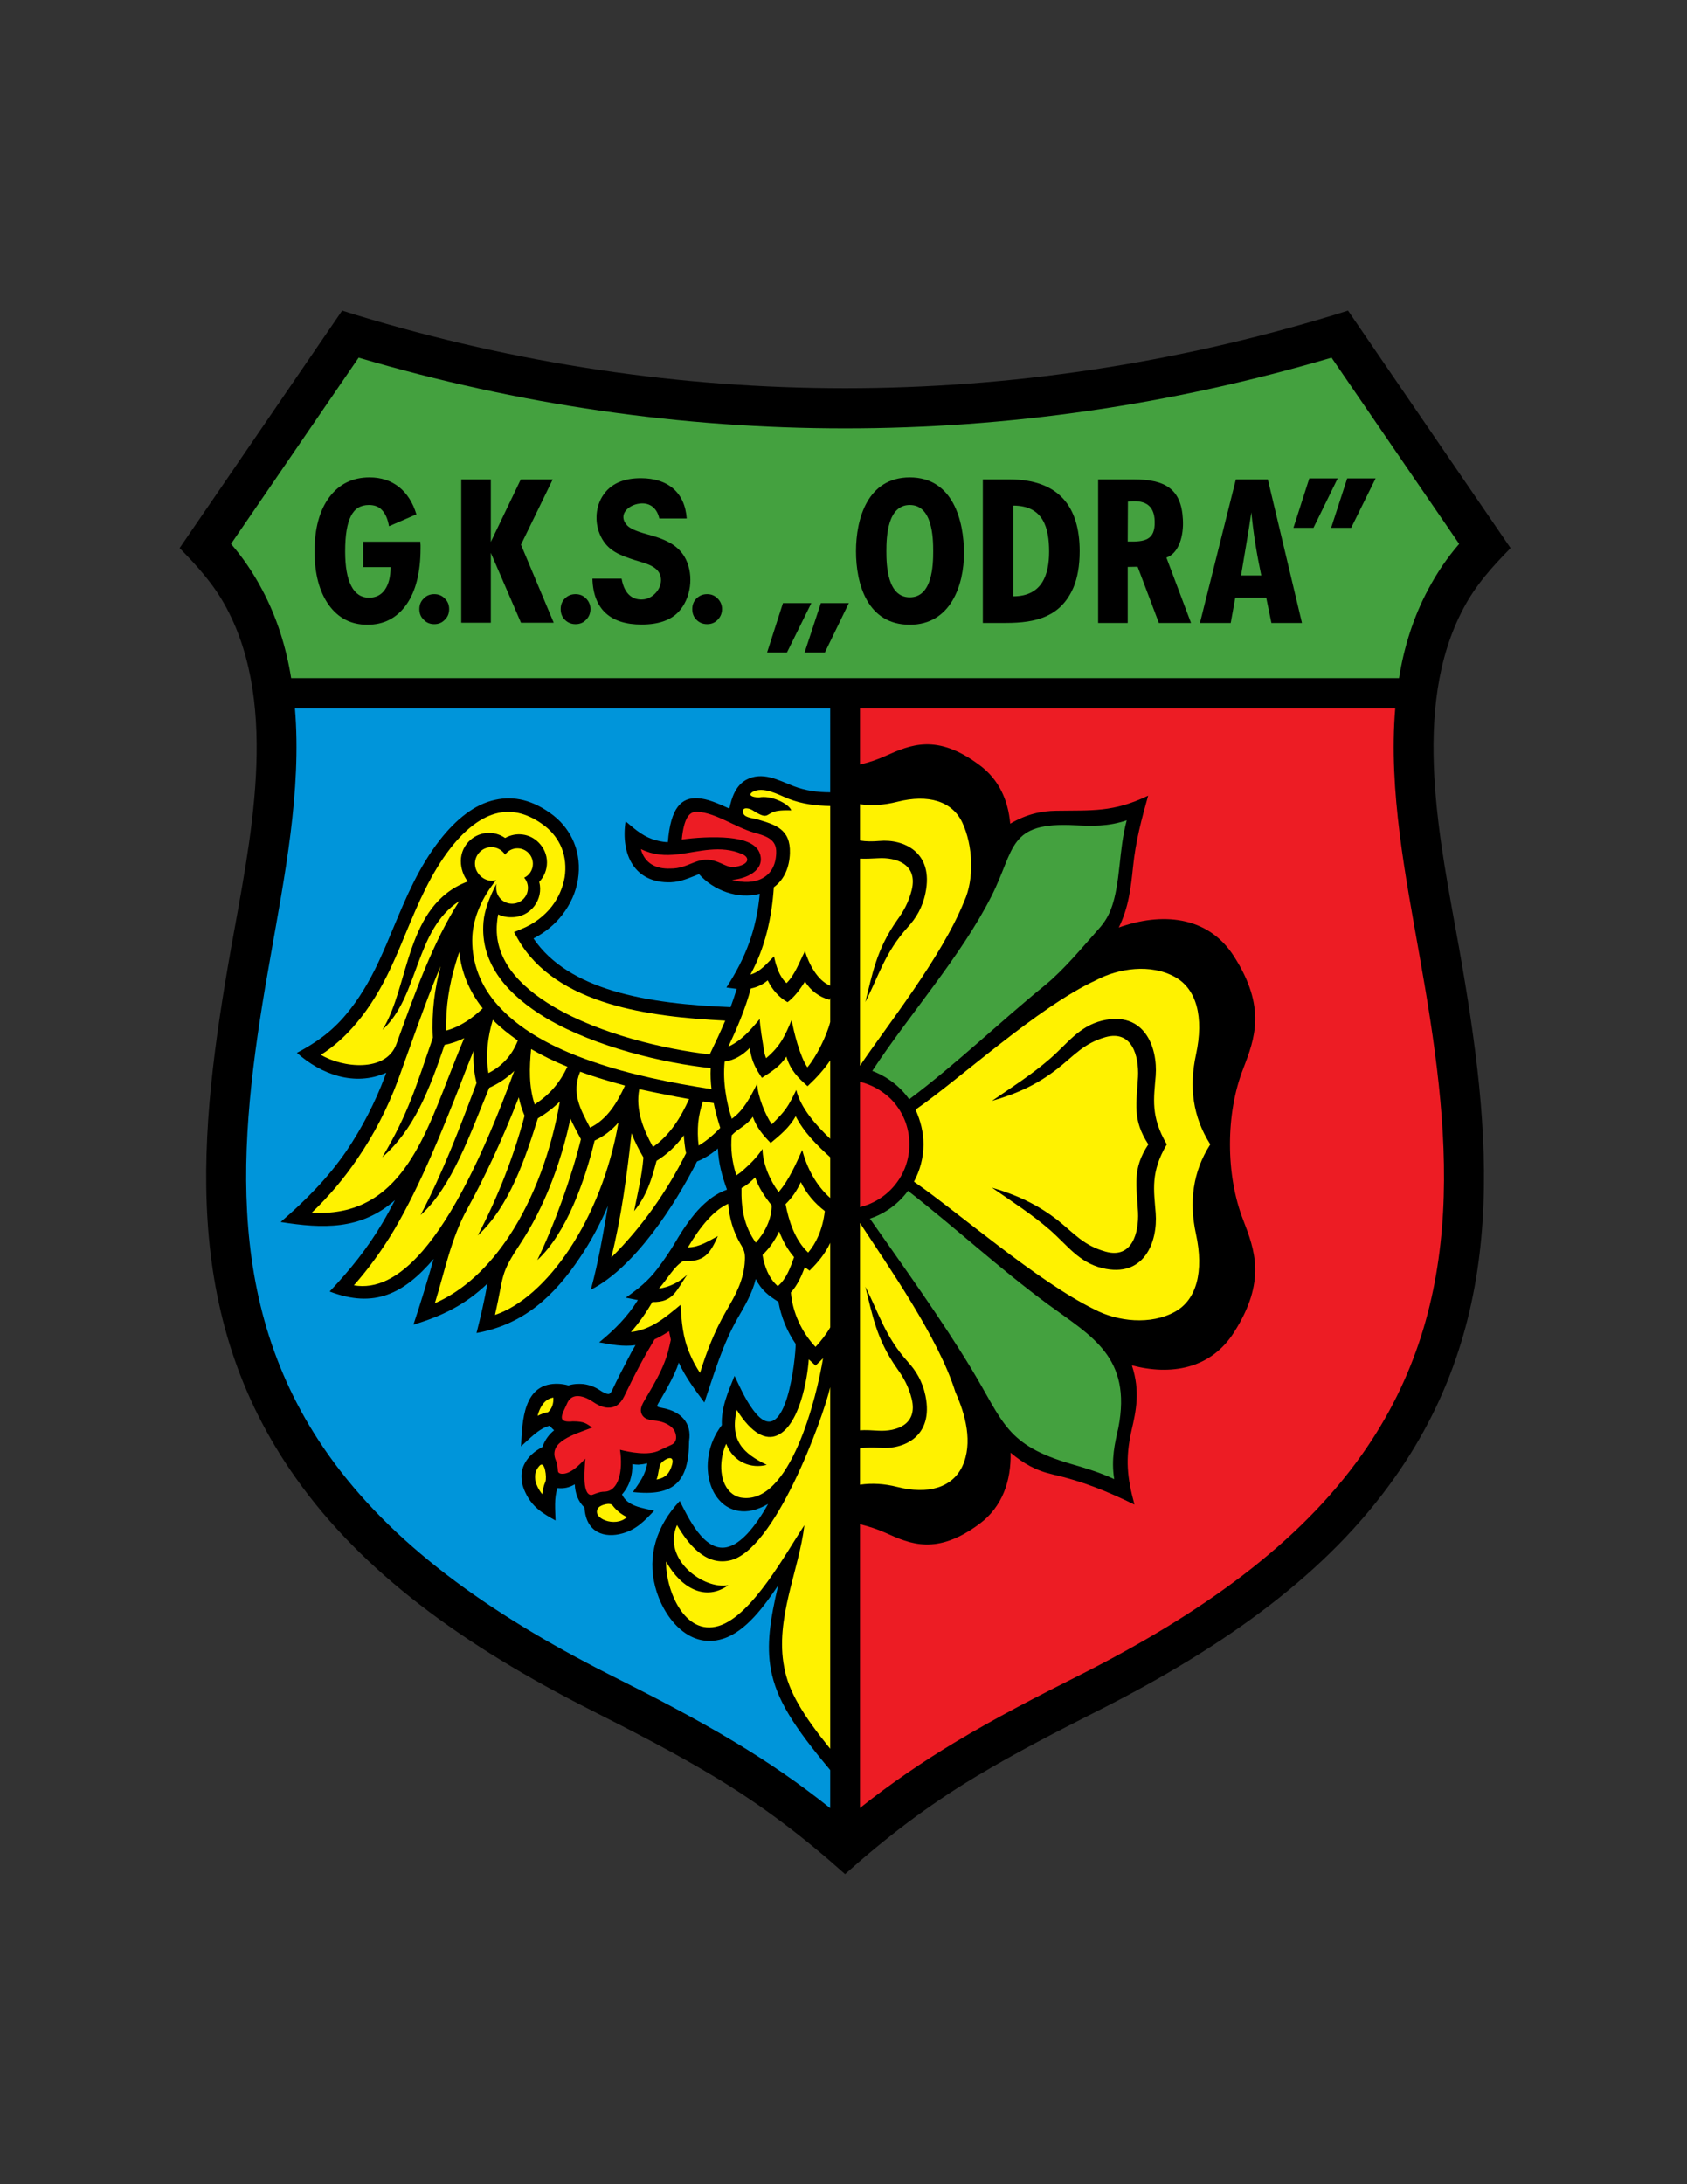 <?xml version="1.0" encoding="iso-8859-1"?>
<!-- Generator: Adobe Illustrator 24.0.1, SVG Export Plug-In . SVG Version: 6.00 Build 0)  -->
<svg version="1.1" id="Layer_1" xmlns="http://www.w3.org/2000/svg" xmlns:xlink="http://www.w3.org/1999/xlink" x="0px" y="0px"
	 viewBox="0 0 612 792" style="enable-background:new 0 0 612 792;" xml:space="preserve">
<rect x="0" y="0" width="612" height="792" fill="#333333" stroke="none"/>
<path d="M306.576,679.552c-14.832-13.248-30.096-24.912-47.232-35.208c-14.76-8.856-29.736-16.56-44.712-24.12
	c-46.584-23.544-83.16-50.112-107.28-84.24C65.088,476.368,72,410.776,83.808,343.888c6.768-38.088,17.784-87.048-1.584-123.336
	c-4.536-8.568-10.44-15.048-17.064-21.816l58.968-86.112l5.04,1.584c116.568,35.424,238.248,35.424,354.816,0l5.04-1.584
	l58.968,86.112c-6.624,6.768-12.528,13.248-17.065,21.816c-19.368,36.288-8.352,85.248-1.584,123.336
	c11.808,66.888,18.72,132.48-23.544,192.096c-24.12,34.128-60.696,60.696-107.28,84.24c-14.976,7.56-29.952,15.264-44.712,24.12
	C336.672,654.64,321.408,666.304,306.576,679.552z"/>
<path style="fill:#0095DA;" d="M301.176,256.84H106.992c2.52,29.88-3.888,61.632-8.784,89.568
	c-11.16,62.568-18.648,125.28,20.952,181.152c22.68,31.968,57.456,57.168,102.024,79.704c15.336,7.704,30.672,15.552,45.72,24.624
	c11.592,6.984,23.04,14.76,34.272,23.76v-13.824c-13.104-15.624-19.512-25.56-21.528-36.504c-1.584-8.712-0.36-17.712,2.664-30.456
	c-4.824,7.128-11.664,16.776-20.088,19.368c-12.672,3.96-21.816-8.208-24.552-18.936c-2.88-11.088,0.432-22.032,8.928-31.032
	c2.88,5.616,8.712,18.504,16.992,16.776c2.52-0.504,5.04-2.304,7.56-4.968c2.592-2.808,5.184-6.552,7.488-10.729
	c-3.96,2.304-7.56,3.025-10.656,2.521c-2.592-0.432-4.824-1.585-6.552-3.384l0,0c-1.728-1.728-2.952-3.888-3.744-6.408
	c-2.016-6.337-0.936-14.76,4.176-21.313c-0.288-6.408,2.304-12.096,4.608-17.856c2.304,4.752,4.464,9.864,7.992,13.896
	c10.8,12.096,14.184-20.304,14.184-25.488c-3.168-4.608-5.256-9.792-6.264-15.264c-3.672-2.304-6.192-4.248-8.208-8.28
	c-1.296,5.112-3.816,9.504-6.48,14.04c-5.616,9.792-8.568,20.16-12.168,30.744c-3.456-4.68-6.84-9.144-9.288-14.472
	c-0.216,0.648-0.432,1.224-0.648,1.872c-1.224,3.024-2.952,6.408-5.832,11.304c-1.8,3.096-2.016,2.736,1.008,3.384
	c6.12,1.224,10.296,5.256,9.216,11.88c-0.072,14.832-5.472,20.16-20.376,18.504c2.232-3.24,4.68-6.408,5.184-10.44
	c-1.08,0.288-2.088,0.432-3.168,0.504l0,0l0,0l0,0c-0.72,0-1.512-0.072-2.232-0.216c0.144,4.104-1.008,7.92-3.744,11.016
	c2.016,4.392,7.488,4.896,11.664,5.904c-3.456,3.6-6.336,6.768-11.448,8.208c-6.48,1.872-13.32-0.216-13.824-9.36
	c-2.376-2.232-3.384-5.256-3.528-8.424c-2.088,1.224-3.888,1.584-6.264,1.368c-1.296,3.456-0.792,8.064-0.72,11.736
	c-4.752-2.592-8.496-4.896-10.944-10.152l0,0c-0.792-1.584-1.296-3.312-1.368-5.112l0,0c-0.144-1.872,0.216-3.816,1.296-5.688
	c1.152-2.088,3.168-4.032,6.264-5.688c0.936-2.664,2.52-4.68,4.248-6.048c-0.576-0.504-1.08-1.008-1.584-1.656
	c-3.888,0.864-7.488,4.896-10.44,7.488c0.504-8.784,0.576-23.4,13.824-22.68c1.008,0.072,2.16,0.216,3.384,0.576
	c1.8-0.576,3.672-0.648,5.4-0.504c2.16,0.288,4.104,1.008,5.76,2.088c1.296,0.864,2.448,1.512,3.312,1.512
	c0.432,0.072,0.864-0.288,1.368-1.296c1.8-3.816,3.744-7.632,5.688-11.304c0.864-1.728,1.8-3.456,2.808-5.112
	c-4.536,0.648-8.712-0.216-13.176-1.008c5.688-4.68,10.152-9.144,14.04-15.336l-4.392-0.864c4.536-3.24,7.992-5.904,11.448-10.44
	c2.52-3.312,4.608-6.408,6.696-9.936c2.52-4.32,5.184-8.136,7.92-11.232l0,0c3.312-3.6,6.84-6.264,10.656-7.56
	c-1.8-4.896-3.096-9.72-3.312-14.904c-2.232,1.872-4.752,3.6-7.56,4.68c-7.92,15.624-22.608,38.448-38.52,46.512
	c2.736-10.008,4.464-20.232,6.192-30.384c-2.88,6.696-6.264,12.96-10.008,18.504c-9.504,14.256-20.592,24.48-37.656,27.576
	c1.512-5.976,2.88-11.88,3.96-17.928c-8.136,7.776-16.416,11.736-26.856,14.904c2.664-7.92,5.04-15.84,7.344-23.832
	c-10.872,12.672-21.528,18-37.728,11.808c7.344-7.776,13.752-15.696,19.224-24.984c1.584-2.664,3.024-5.4,4.464-8.136
	c-12.456,10.944-26.28,10.296-41.472,7.92c9-7.776,16.992-15.768,23.832-25.704c5.688-8.424,10.44-17.568,14.04-27.216
	c0.144-0.36,0.288-0.792,0.432-1.224c-11.376,5.112-23.616,0.648-32.4-7.2c7.056-3.744,12.744-7.776,17.928-14.04
	c4.464-5.328,8.352-11.736,11.736-19.008c1.872-4.032,3.672-8.28,5.4-12.456c4.608-11.016,9.144-21.888,16.848-31.752
	c5.832-7.416,12.528-12.888,20.016-14.472c6.696-1.512,13.824,0,21.168,5.688c3.456,2.736,5.904,6.12,7.416,9.792
	c1.728,4.176,2.16,8.856,1.44,13.392c-0.72,4.536-2.664,8.928-5.688,12.816c-2.592,3.384-6.12,6.336-10.44,8.568
	c6.336,9.36,16.632,15.264,28.728,18.936c13.032,3.96,28.224,5.4,42.768,5.976c0.792-2.16,1.584-4.464,2.232-6.624l-3.744-0.504
	c7.056-10.8,10.944-21.169,12.096-33.984c-7.92,2.088-16.704-1.152-22.032-7.128c-3.384,1.296-6.48,2.808-10.224,2.952
	c-13.248,0.432-18.216-10.152-16.416-22.104c3.744,3.168,6.768,5.904,11.736,7.056c1.224,0.288,2.52,0.504,3.6,0.504
	c1.008-12.6,4.968-16.272,10.872-15.912c3.384,0.144,7.2,1.8,11.448,3.744c0.792-3.96,2.304-8.28,5.976-10.368
	c5.976-3.312,11.736,0.072,17.352,2.232c4.32,1.656,8.712,2.232,13.248,2.232V256.84z"/>
<path style="fill:#44A13F;" d="M507.528,245.896c1.8-11.232,5.184-22.104,10.584-32.184c3.168-5.976,6.912-11.52,11.232-16.488
	l-46.296-67.536c-115.992,34.2-236.952,34.2-352.944,0l-46.296,67.536c4.32,4.968,8.064,10.512,11.232,16.488
	c5.4,10.08,8.784,20.952,10.584,32.184H507.528z"/>
<path style="fill:#FFF200;" d="M257.832,387.304c-16.92-1.8-41.616-7.56-59.472-18c-6.984-4.176-13.032-9.072-17.136-14.76
	c-4.248-5.904-6.48-12.6-5.832-20.232c0.36-4.248,2.16-8.928,4.68-13.824C180,320.92,180,321.424,180,321.928
	c0,3.24,2.592,5.76,5.76,5.76c3.168,0,5.76-2.52,5.76-5.76c0-1.368-0.504-2.664-1.368-3.672c1.872-0.864,3.168-2.808,3.168-5.04
	c0-3.096-2.52-5.616-5.616-5.616c-1.8,0-3.456,0.864-4.464,2.304c-1.08-1.656-2.952-2.736-4.968-2.736
	c-3.312,0-5.976,2.736-5.976,5.976c0,4.032,4.176,7.2,7.704,5.976c-4.896,5.976-8.208,13.176-8.64,20.232
	c-0.432,8.28,2.16,16.704,8.208,23.976c8.136,9.792,20.952,16.704,35.568,21.672c13.464,4.68,28.584,7.704,42.984,9.936
	C257.832,392.416,257.688,389.896,257.832,387.304z"/>
<path style="fill:#FFF200;" d="M301.176,357.424v-65.16c-5.112-0.072-10.224-0.72-15.048-2.592c-3.816-1.512-9.216-4.68-13.104-2.52
	c-1.8,1.152-0.288,1.944,2.304,2.016c4.248-0.936,10.872,2.232,11.736,4.68c-2.16-0.072-3.6,0-4.68,0.144
	c-4.896,0.648-3.096,3.816-9.288-0.144c-1.224-0.792-3.744-1.368-3.6,0.504c0.216,2.16,3.096,2.16,5.4,2.808
	c6.336,1.872,11.952,3.456,11.664,12.168c-0.144,4.896-1.872,9.504-5.832,12.384c-0.72,11.016-3.168,21.96-8.496,31.68
	c3.6-1.008,5.976-4.032,8.568-6.624c0.648,3.24,1.944,7.488,4.536,9.72c3.168-3.168,4.608-7.632,6.696-11.592
	C293.4,349.36,296.424,355.48,301.176,357.424z"/>
<path style="fill:#FFF200;" d="M301.176,370.6v-8.784l-0.216,0.72c-3.816-1.008-6.84-3.312-8.928-6.624
	c-1.728,2.736-3.744,5.544-6.336,7.488c-3.168-1.8-5.544-4.536-7.2-7.92c-1.728,1.512-3.888,2.52-6.12,2.952
	c-1.944,7.272-4.968,14.328-8.136,21.096c4.968-2.376,7.92-5.976,11.376-10.008c0.072,2.664,1.08,8.496,1.44,10.728v0.072
	c0.144,1.152,0.432,2.304,0.864,3.384c5.472-4.608,6.984-8.496,9.288-13.896c0.648,4.104,3.024,13.392,5.688,17.208
	C296.136,383.2,299.88,375.64,301.176,370.6z"/>
<path style="fill:#FFF200;" d="M301.176,412.936v-28.44c-2.232,3.312-4.968,6.336-8.208,9.36c-3.672-3.24-6.192-5.832-7.704-10.728
	c-2.304,3.6-5.328,5.4-8.856,7.704c-2.16-3.168-3.6-5.832-4.248-9.792l0,0c0-0.36-0.072-0.72-0.144-1.08
	c-2.448,2.52-5.616,4.536-9.144,4.968c-0.36,3.816-0.216,7.56,0.36,11.232c0.432,3.168,1.224,6.336,2.232,9.504
	c4.392-3.024,6.84-8.136,9.216-12.672c0.144,4.464,3.096,11.592,5.328,14.688c5.04-5.04,5.76-6.12,8.856-12.456
	C290.448,401.776,295.92,407.896,301.176,412.936z"/>
<path style="fill:#FFF200;" d="M301.176,434.392v-14.76c-4.824-4.392-9.576-9.072-12.528-14.904c-2.16,4.032-5.616,6.84-9.072,9.72
	c-2.808-2.88-5.112-5.616-6.48-9.504c-2.304,3.312-5.256,4.176-7.632,6.696c-0.504,4.968,0.144,9.864,1.656,14.544
	c0.72-0.432,1.368-0.936,2.088-1.512l0,0c3.168-2.88,4.968-4.536,7.416-8.064c0,5.184,2.736,11.52,5.832,15.624
	c3.6-4.032,6.408-10.368,8.568-15.264C292.68,423.448,296.064,429.856,301.176,434.392z"/>
<path style="fill:#FFF200;" d="M301.176,481.336v-30.672c-1.872,4.032-4.392,6.984-7.488,10.08c-0.504-0.36-1.368-1.008-1.728-1.224
	c-1.224,3.24-2.664,6.48-5.04,9.144c0.576,7.2,3.888,14.4,8.928,19.728C297.792,486.304,299.664,483.928,301.176,481.336z"/>
<path style="fill:#FFF200;" d="M301.176,634.12V503.008c-2.592,11.16-20.088,59.544-36.576,62.857
	c-8.856,1.871-15.12-6.192-19.008-12.888c-5.472,12.528,9.792,23.544,18.648,21.816c-8.208,5.904-17.064,1.296-22.608-8.568
	c-0.216,9.936,6.552,27.216,19.152,23.328c12.168-3.744,24.624-26.928,31.032-36.504c-1.944,16.416-10.728,33.912-7.344,51.408
	C286.056,613.312,291.168,621.736,301.176,634.12z"/>
<path style="fill:#FFF200;" d="M298.584,492.496c-0.864,0.936-1.8,1.8-2.736,2.664c-0.792-0.792-1.656-1.512-2.448-2.232
	c-0.504,7.344-3.456,24.12-11.52,27.576c-3.96,1.728-9.072-0.432-14.616-9.288c-2.592,11.376,2.52,15.84,10.871,19.944
	c-5.4,1.44-12.024-0.72-14.688-7.632c-2.376,5.112-2.88,13.176,1.44,17.496l0,0c1.08,1.008,2.376,1.728,3.888,2.016
	C286.776,546.064,296.424,505.888,298.584,492.496z"/>
<path style="fill:#FFF200;" d="M238.176,536.488c3.456-0.648,4.752-2.376,5.616-5.328c1.08-3.817-2.232-2.448-3.888-0.72
	C238.968,531.448,238.896,534.904,238.176,536.488z"/>
<path style="fill:#FFF200;" d="M227.448,550.096c-2.016-0.936-3.888-2.448-5.256-4.248c-0.936-1.224-4.392-0.072-5.112,0.864
	C214.272,550.456,223.2,554.128,227.448,550.096z"/>
<path style="fill:#FFF200;" d="M195.624,531.592c-1.008,1.152-1.584,2.52-1.512,4.176v0.072c0.072,2.16,1.296,4.32,2.592,5.976
	c0.216-1.584,0.504-3.096,1.152-4.536C198.432,535.984,197.712,529.144,195.624,531.592z"/>
<path style="fill:#FFF200;" d="M200.736,506.752c-1.224,0.216-2.232,0.72-2.952,1.44l0,0c-1.224,1.152-2.088,2.808-2.664,4.824l0,0
	c0,0.072-0.072,0.216-0.072,0.36c1.152-0.576,2.376-1.08,3.744-1.296C200.232,510.856,200.88,508.912,200.736,506.752z"/>
<path style="fill:#FFF200;" d="M268.56,450.952c-2.592-4.464-3.96-9.216-4.392-14.472c-2.52,1.152-5.04,3.096-7.416,5.76l0,0
	c-2.52,2.736-4.896,6.192-7.2,10.08c4.104-0.072,7.344-2.232,10.872-4.104c-2.88,6.552-5.112,9.504-12.528,9
	c-3.528,2.088-5.976,6.912-8.856,10.008c3.6-0.36,7.992-2.592,10.368-5.184c-4.104,5.904-5.112,10.224-12.744,10.08
	c-2.232,3.816-4.824,7.56-7.776,10.872c7.344-0.792,12.6-5.4,18-9.864c0.36,6.192,0.792,11.664,3.24,17.496
	c1.008,2.52,2.304,4.896,3.816,7.2c2.448-7.848,5.328-15.264,9.504-22.464c3.312-5.688,6.48-11.232,6.768-18.36
	C270.36,454.264,269.928,453.184,268.56,450.952z"/>
<path style="fill:#FFF200;" d="M288.072,455.848c-2.376-2.736-4.104-5.976-5.4-9.288c0,0.072-0.072,0.144-0.144,0.216
	c-1.512,3.24-3.672,6.12-5.904,8.28c0.648,4.032,2.304,8.568,5.544,11.304C285.336,463.696,286.704,459.664,288.072,455.848z"/>
<path style="fill:#FFF200;" d="M279.936,437.056c-2.448-3.024-4.752-6.408-5.976-10.152c-0.504,0.504-1.008,1.008-1.512,1.44l0,0
	c-1.08,1.008-2.232,1.8-3.456,2.448c-0.144,7.344,0.864,13.68,5.184,19.8C277.416,447.064,280.008,441.952,279.936,437.056z"/>
<path style="fill:#FFF200;" d="M299.232,439.144c-3.672-2.808-6.696-6.336-8.712-10.512c-1.368,3.024-3.168,5.688-5.544,7.992
	c1.224,6.264,3.456,13.104,8.208,17.568c1.44-1.728,2.664-3.672,3.6-5.832l0,0C298.008,445.624,298.8,442.6,299.232,439.144z"/>
<path style="fill:#FFF200;" d="M168.408,376.432c-2.304,1.152-4.68,1.944-7.128,2.448c-5.688,16.848-11.232,30.816-22.608,40.752
	c9.504-15.84,12.384-26.136,18.36-43.344c-0.504-9.36,0.648-17.856,2.808-25.92c-4.032,9.432-7.632,19.512-11.304,29.736
	c-1.368,3.816-2.736,7.632-4.248,11.808c-3.744,10.008-8.64,19.512-14.616,28.224c-4.824,7.128-10.368,13.68-16.56,19.584
	c29.808,1.8,39.6-23.328,49.392-48.6C164.448,386.152,166.392,381.184,168.408,376.432z"/>
<path style="fill:#FFF200;" d="M186.552,388.312c-2.52,2.52-5.832,4.68-9.072,6.12c-6.912,16.56-13.464,36-24.912,46.152
	c7.992-15.192,14.328-31.824,20.304-47.88c-0.936-3.744-1.296-7.632-1.08-11.664c-1.584,3.888-3.168,7.848-4.68,11.88
	c-6.768,17.28-14.616,36.864-24.048,52.92c-4.32,7.272-9.216,14.04-14.688,20.232c7.92,1.368,16.2-2.376,24.984-12.528
	C163.872,441.376,174.888,420.28,186.552,388.312z"/>
<path style="fill:#FFF200;" d="M203.112,399.4c-2.448,2.448-5.184,4.464-7.992,6.12c-4.608,14.616-10.296,31.896-21.816,42.48
	c6.984-13.176,13.032-28.512,16.992-43.416c-0.936-2.232-1.656-4.464-2.088-6.696c-6.408,16.416-12.816,29.808-18.648,40.392
	c-5.904,10.585-8.208,22.752-11.808,34.272c10.44-4.536,19.584-13.176,27-24.408C193.608,434.68,199.944,417.616,203.112,399.4z"/>
<path style="fill:#FFF200;" d="M229.104,410.92c-1.656,15.048-3.672,30.384-7.344,45.072c11.088-11.016,20.16-23.904,27.144-37.872
	c-0.36-1.08-0.936-6.408-0.792-6.48c-2.808,3.816-6.048,6.912-9.936,9.288c-1.8,6.768-3.528,12.6-8.136,18.216
	c1.224-6.408,2.808-12.384,3.384-19.44C231.84,417.04,230.328,414.088,229.104,410.92z"/>
<path style="fill:#FFF200;" d="M179.568,476.8c9.36-3.168,18.936-11.736,26.928-23.76c8.28-12.456,14.832-28.512,17.856-46.008
	c-2.52,2.88-5.256,4.968-8.64,6.552c-3.384,14.04-10.08,33.48-20.808,43.344c6.192-12.744,12.384-29.952,15.84-43.848
	c-1.296-2.448-2.664-4.896-3.816-7.416c-3.6,16.848-9.792,32.544-18.072,45.144C181.152,462.472,183.024,461.68,179.568,476.8z"/>
<path style="fill:#FFF200;" d="M180.72,331.576c-0.216,1.08-0.36,2.16-0.432,3.168c-0.576,6.336,1.368,11.952,4.896,16.92
	c3.744,5.112,9.216,9.576,15.696,13.392c16.848,9.936,40.248,15.408,56.592,17.28c1.944-4.032,3.888-8.136,5.616-12.24
	c-14.328-0.72-29.232-2.232-42.264-6.192c-14.112-4.32-26.136-11.448-32.976-23.472l-1.368-2.448l2.592-1.08
	c4.68-1.872,8.424-4.824,11.088-8.208c2.448-3.168,4.032-6.84,4.68-10.584c0.576-3.672,0.216-7.416-1.152-10.8
	c-1.224-2.88-3.168-5.544-5.904-7.704c-6.048-4.68-11.808-5.976-17.064-4.824c-6.264,1.368-12.096,6.12-17.28,12.744
	c-7.2,9.288-11.664,19.872-16.128,30.6c-1.728,4.176-3.456,8.352-5.472,12.672c-3.6,7.704-7.704,14.472-12.456,20.088
	c-3.888,4.68-8.208,8.568-12.96,11.592c7.704,4.68,23.688,6.552,27.432-4.032c6.768-18.72,13.32-37.008,22.752-51.696
	c-16.2,10.512-14.544,34.56-27.864,46.656c9.936-15.912,8.136-45.216,30.96-53.784c-1.584-2.016-2.52-4.68-2.52-7.416
	c0-3.096,1.368-5.832,3.528-7.704c3.6-3.096,8.712-3.312,12.528-0.648c3.96-2.232,8.928-1.656,12.168,1.656l0,0
	c1.872,1.872,3.024,4.392,3.024,7.2c0,2.664-1.008,5.184-2.808,7.056c1.656,6.336-3.096,12.816-9.936,12.816
	C183.96,332.656,182.232,332.296,180.72,331.576z"/>
<path style="fill:#FFF200;" d="M175.104,365.632c-4.968-6.264-7.776-13.32-8.496-20.448c-0.504,1.44-0.936,2.88-1.368,4.32
	c-2.232,7.488-3.6,15.48-3.384,24.192C166.896,372.328,171.36,369.232,175.104,365.632z"/>
<path style="fill:#FFF200;" d="M187.848,377.296c-3.312-2.304-6.336-4.752-9.072-7.488c-1.872,6.264-2.664,12.816-1.584,19.296
	C182.232,386.512,185.76,382.624,187.848,377.296z"/>
<path style="fill:#FFF200;" d="M205.848,386.8c-4.68-1.872-9.072-4.032-13.176-6.408c-0.648,6.768-0.864,13.536,1.296,20.088
	C199.512,396.808,202.968,392.776,205.848,386.8z"/>
<path style="fill:#FFF200;" d="M226.728,393.64c-4.464-1.224-8.928-2.52-13.248-3.96c-1.008-0.36-2.016-0.72-3.024-1.08
	c-3.168,7.776-0.072,13.32,3.6,20.304C220.392,405.808,223.92,399.76,226.728,393.64z"/>
<path style="fill:#FFF200;" d="M249.984,398.536c-5.976-1.08-12.096-2.304-18.072-3.6c-1.44,7.416,1.44,14.544,4.968,20.952
	C243,411.64,246.96,405.232,249.984,398.536z"/>
<path style="fill:#FFF200;" d="M258.912,399.976c-1.296-0.216-2.592-0.36-3.888-0.576c-0.864,2.448-1.44,4.968-1.728,7.704
	c-0.216,2.592-0.216,5.4,0.144,8.28c2.952-1.728,5.544-4.032,7.848-6.408C260.352,406.024,259.488,403,258.912,399.976z"/>
<path style="fill:#ED1C24;" d="M232.488,307.888c1.368,5.184,5.472,7.272,10.728,7.056c6.624,0.072,9.648-4.464,15.624-2.88
	c4.32,1.152,5.4,3.456,10.224,1.656c2.664-1.008,2.664-2.952,0.144-4.032c-7.848-3.384-15.552-0.864-23.112,0.072
	C241.128,310.336,237.024,310.048,232.488,307.888z"/>
<path style="fill:#ED1C24;" d="M265.536,319.048c8.28,2.304,15.84-0.576,16.056-9.792c0.216-4.968-3.672-6.12-8.064-7.344
	c-6.696-1.944-14.04-7.272-20.592-7.56c-2.88-0.144-4.824,2.232-5.616,10.08c4.392-0.648,11.52-1.152,17.352-0.576
	c3.888,0.432,9.864,1.512,11.088,5.976C277.416,315.664,270.648,318.688,265.536,319.048z"/>
<path style="fill:#ED1C24;" d="M243.36,485.8c-0.216-1.008-0.432-2.088-0.648-3.096c-1.728,1.152-3.528,2.16-5.256,2.952
	c-1.872,3.096-3.672,6.264-5.4,9.504c-2.016,3.744-3.816,7.488-5.616,11.16c-1.512,3.096-3.528,4.176-5.904,4.104
	c-2.016-0.072-3.96-1.08-5.832-2.376c-2.736-1.8-6.984-3.168-8.784,0.432c-0.432,0.864-0.864,1.944-1.368,2.952
	c-1.296,2.88-1.224,4.392,3.24,3.96c4.392,0,4.896,0.864,7.056,2.232c-6.264,2.448-16.2,5.04-13.176,11.952
	c0.504,1.152,0.648,2.592,0.72,3.816c0.144,1.224,2.088,1.296,3.888,0.504c2.376-1.08,4.392-3.24,6.048-4.968
	c-0.072,2.448-1.44,12.816,2.088,13.176c0.288,0.072,1.44-0.504,2.664-0.864c1.44-0.432,1.728-0.288,2.376-0.36
	c4.968-0.288,6.624-7.488,5.472-15.192c3.168,0.792,10.296,2.376,14.472,0.144c1.296-0.648,3.024-1.368,4.176-1.944
	c2.304-1.08,1.8-3.528,1.224-4.824c-1.008-2.232-4.176-3.6-6.696-3.888c-2.952-0.288-4.536-0.72-5.328-2.448
	c-0.72-1.656-0.072-3.168,1.512-5.76c3.456-5.832,5.472-9.576,6.696-12.816C242.136,491.344,242.712,488.896,243.36,485.8z"/>
<path style="fill:#ED1C24;" d="M311.976,392.272v45.432c10.296-2.52,17.928-11.736,17.928-22.752c0-6.48-2.592-12.312-6.84-16.56
	C320.04,395.512,316.224,393.28,311.976,392.272z"/>
<path style="fill:#FFF200;" d="M311.976,291.616v13.176c2.304,0.36,4.608,0.36,7.056,0.144c8.64-0.792,19.8,3.96,16.704,18.864
	c-1.079,5.328-3.456,9.144-6.408,12.384c-8.352,9.216-10.512,17.712-15.408,27.144c2.52-9.792,3.888-18.792,11.52-29.664
	c2.232-3.096,4.104-6.192,5.328-11.016c2.232-9.36-5.76-11.808-12.096-11.448c-2.448,0.144-4.608,0.216-6.696,0.144v75.096
	c9.288-13.824,29.664-39.312,37.8-59.616c3.672-7.92,3.312-20.16-0.72-28.656c-3.672-7.632-12.24-10.296-23.616-7.416
	C320.832,291.904,316.368,292.264,311.976,291.616z"/>
<path style="fill:#FFF200;" d="M332.136,402.352c1.8,4.032,2.88,8.136,2.88,12.6c0,4.896-1.296,9.504-3.456,13.536
	c15.624,10.728,44.856,36.288,65.592,46.368c8.208,4.32,20.304,5.688,29.088,0.792c7.848-4.32,10.584-14.544,7.632-28.152
	c-2.52-11.592-1.224-22.536,5.184-32.544c-6.408-10.08-7.704-20.88-5.184-32.544c2.952-13.608,0.216-23.832-7.632-28.152
	c-8.784-4.896-20.52-3.168-28.728,1.224C376.56,365.128,347.832,391.552,332.136,402.352z"/>
<path style="fill:#FFF200;" d="M311.976,443.464v75.168c2.088-0.144,4.248,0,6.696,0.144c6.336,0.36,14.328-2.088,12.096-11.448
	c-1.224-4.896-3.096-7.92-5.328-11.088c-7.632-10.8-9-19.872-11.52-29.664c4.896,9.432,7.056,17.928,15.408,27.216
	c2.952,3.24,5.328,7.056,6.408,12.312c3.096,14.904-8.064,19.656-16.704,18.864c-2.448-0.216-4.752-0.144-7.056,0.216v13.176
	c4.392-0.648,8.856-0.36,13.464,0.792c11.376,2.88,19.944,0.216,23.616-7.344c4.032-8.568,1.152-19.008-2.448-27
	C340.488,485.08,322.2,459.16,311.976,443.464z"/>
<path d="M399.816,459.808c15.336,3.744,20.232-9.576,19.44-19.944c-0.648-8.28-1.944-14.832,4.032-24.912
	c-5.976-10.152-4.68-16.704-4.032-24.84c0.792-10.368-4.104-23.688-19.44-20.016c-8.496,2.088-12.744,8.496-18.936,13.824
	c-6.552,5.688-13.464,10.08-21.024,15.264c8.784-2.52,16.2-5.76,23.76-11.664c6.048-4.752,9.432-9.144,17.424-11.448
	c9.648-2.664,12.168,6.84,11.808,14.4c-0.504,9.576-2.16,15.48,3.744,24.48c-5.904,8.928-4.248,14.832-3.744,24.552
	c0.36,7.488-2.16,17.064-11.808,14.328c-7.992-2.232-11.376-6.624-17.424-11.448c-7.56-5.832-14.976-9.144-23.76-11.736
	c7.56,5.256,14.472,9.648,21.024,15.336C387.072,451.384,391.32,457.72,399.816,459.808z"/>
<path style="fill:#ED1C24;" d="M311.976,655.576c11.232-8.928,22.68-16.704,34.272-23.688c15.048-9.072,30.384-16.92,45.72-24.624
	c44.568-22.536,79.344-47.736,102.024-79.704c39.6-55.872,32.112-118.512,20.952-181.152c-4.896-27.936-11.304-59.688-8.784-89.568
	H311.976v20.376c3.24-0.72,6.336-1.8,9.216-3.096c9.072-4.032,18.576-8.28,34.056,3.24c7.2,5.256,10.512,12.96,11.232,21.312
	c6.048-3.528,11.376-4.608,16.632-4.68c12.96-0.216,20.664,0.648,33.408-5.472c-2.448,8.712-4.536,16.56-5.472,25.704
	c-0.792,7.56-1.584,14.832-5.184,22.104c15.192-5.472,32.256-4.536,41.832,10.512c11.808,18.504,7.488,29.808,3.312,40.68
	c-6.408,16.272-6.408,38.52,0,54.864c4.176,10.872,8.496,22.176-3.312,40.68c-8.568,13.536-23.184,15.696-37.08,12.024
	c3.096,9.432,1.512,16.488-0.144,23.688c-2.304,10.296-1.584,16.92,1.08,26.784c-9.936-4.824-18.72-8.424-29.448-10.872
	c-6.336-1.44-10.728-3.96-15.48-7.92c0.216,10.008-2.88,19.584-11.376,25.848c-15.48,11.448-24.984,7.272-34.056,3.168
	c-2.88-1.296-5.976-2.304-9.216-3.096V655.576z"/>
<path style="fill:#44A13F;" d="M329.832,398.608c17.136-12.816,32.832-28.008,49.392-41.472c6.768-5.544,13.464-13.68,19.296-20.232
	c4.536-4.968,6.264-10.296,7.632-23.184c0.576-5.184,1.08-10.585,2.592-16.272c-6.84,2.304-12.744,2.088-18.576,1.8
	c-24.696-1.368-21.816,8.568-30.456,25.632c-11.016,21.816-29.952,43.128-43.272,63.432C321.912,390.4,326.592,394,329.832,398.608z
	"/>
<path style="fill:#44A13F;" d="M315.576,441.88c12.6,18,25.92,36.432,36.936,54.648c11.664,19.368,12.456,27.432,36.144,34.344
	c4.968,1.44,10.152,2.952,15.552,5.472c-1.152-7.2,0.216-12.96,1.512-18.648c4.968-25.632-9.792-33.192-25.416-44.64
	c-18.072-13.32-33.408-27.648-50.904-41.256C325.944,436.48,321.192,440.008,315.576,441.88z"/>
<path d="M131.76,196.432h20.736c0,0.288,0,0.648,0.072,1.224c0,0.504,0,0.936,0,1.152c0,8.712-1.728,15.552-5.112,20.376
	c-3.456,4.896-8.136,7.344-14.184,7.344c-5.904,0-10.512-2.376-13.968-7.128c-3.456-4.824-5.184-11.304-5.184-19.512
	c0-8.28,1.8-14.832,5.328-19.584c3.6-4.824,8.496-7.2,14.616-7.2c4.176,0,7.704,1.152,10.656,3.456
	c2.88,2.304,5.04,5.616,6.336,9.936l-9.936,4.32c-0.432-2.592-1.296-4.536-2.52-5.832c-1.152-1.296-2.808-1.872-4.752-1.872
	c-3.024,0-5.184,1.296-6.552,4.032c-1.368,2.664-2.088,6.912-2.088,12.744c0,5.544,0.72,9.72,2.232,12.6
	c1.44,2.808,3.6,4.247,6.408,4.247c2.448,0,4.392-0.936,5.76-2.88c1.368-1.944,2.088-4.68,2.088-8.208h-9.936V196.432z"/>
<path d="M162.936,220.84c0,1.584-0.504,2.88-1.584,3.888c-1.008,1.08-2.304,1.584-3.816,1.584c-1.512,0-2.808-0.504-3.816-1.584
	c-1.08-1.008-1.584-2.304-1.584-3.888c0-1.512,0.504-2.808,1.584-3.816c1.008-1.08,2.304-1.584,3.816-1.584
	c1.512,0,2.808,0.504,3.816,1.584C162.432,218.032,162.936,219.328,162.936,220.84z"/>
<polygon points="167.328,225.808 167.328,173.824 178.056,173.824 178.056,196.504 188.928,173.824 200.52,173.824 189,197.512 
	200.88,225.808 189,225.808 178.056,200.464 178.056,225.808 "/>
<polygon points="291.888,236.608 297.792,218.68 307.944,218.68 299.232,236.608 "/>
<polygon points="278.28,236.608 284.04,218.68 294.336,218.68 285.48,236.608 "/>
<path d="M330.048,216.592c8.136,0,8.496-11.52,8.496-16.704s-0.36-16.776-8.496-16.776c-8.136,0-8.496,11.592-8.496,16.776
	S321.912,216.592,330.048,216.592L330.048,216.592z M349.704,200.608c0,11.448-4.752,25.92-19.656,25.92
	c-15.48,0-19.512-14.904-19.512-26.64c0-11.664,4.104-26.784,19.512-26.784C345.744,173.104,349.704,188.872,349.704,200.608z"/>
<path d="M367.56,216.232c10.584,0,13.032-7.992,13.032-16.2c0-8.424-1.944-16.704-13.032-16.704V216.232L367.56,216.232z
	 M356.544,225.88v-52.056h9.576c18,0,25.56,9.864,25.56,26.064c0,5.256-0.792,9.72-2.304,13.247
	c-4.608,10.512-13.464,12.744-24.48,12.744H356.544z"/>
<path d="M409.104,196.36c6.12,0.144,10.008-0.432,9.792-7.344c-0.144-6.192-4.032-7.848-9.72-7.128L409.104,196.36L409.104,196.36z
	 M398.376,225.88v-52.056h12.816c11.448,0,17.352,3.384,17.928,14.472c0.36,5.976-1.44,12.312-5.976,13.896l8.928,23.688h-11.664
	l-7.704-20.376l-3.6,0.072v20.304H398.376z"/>
<path d="M450.216,208.672h7.344c-1.656-7.92-2.808-14.832-3.6-22.896C452.808,193.768,451.512,200.68,450.216,208.672
	L450.216,208.672z M435.312,225.88l13.032-52.056h11.592l12.384,52.056h-11.088l-1.872-9.144h-11.232l-1.656,9.144H435.312z"/>
<path d="M214.2,220.84c0,1.584-0.576,2.88-1.584,3.888c-1.008,1.08-2.304,1.584-3.816,1.584c-1.512,0-2.808-0.504-3.888-1.584
	c-1.008-1.008-1.512-2.304-1.512-3.888c0-1.512,0.504-2.808,1.512-3.816c1.08-1.08,2.376-1.584,3.888-1.584
	c1.512,0,2.736,0.504,3.816,1.584C213.624,218.032,214.2,219.328,214.2,220.84z"/>
<path d="M261.936,220.84c0,1.584-0.576,2.88-1.584,3.888c-1.008,1.08-2.304,1.584-3.816,1.584c-1.512,0-2.808-0.504-3.888-1.584
	c-1.008-1.008-1.512-2.304-1.512-3.888c0-1.512,0.504-2.808,1.512-3.816c1.08-1.08,2.376-1.584,3.888-1.584
	c1.512,0,2.736,0.504,3.816,1.584C261.36,218.032,261.936,219.328,261.936,220.84z"/>
<polygon points="482.904,191.392 488.736,173.464 499.032,173.464 490.176,191.392 "/>
<polygon points="469.224,191.392 474.984,173.464 485.28,173.464 476.496,191.392 "/>
<path d="M225.504,209.824c1.008,5.904,4.32,7.992,8.208,7.488c3.456-0.504,6.48-4.104,6.048-7.632c-0.504-4.464-5.76-5.4-9.36-6.552
	c-5.472-1.8-9.864-3.312-12.456-8.64c-2.16-4.392-2.088-10.008,0.432-14.256c3.024-5.112,8.28-6.84,14.112-6.84
	c9.792,0,15.984,5.184,16.632,14.616h-9.936c-1.008-4.464-4.176-5.832-7.2-5.4c-4.104,0.504-7.992,4.104-4.464,7.92
	c1.08,1.08,2.952,2.016,7.128,3.169c5.832,1.584,11.448,3.528,14.184,9.143c2.88,5.976,1.872,14.184-2.736,19.08
	c-2.88,3.024-7.344,4.536-13.392,4.536c-11.232,0-17.496-5.544-17.784-16.632H225.504z"/>
</svg>
